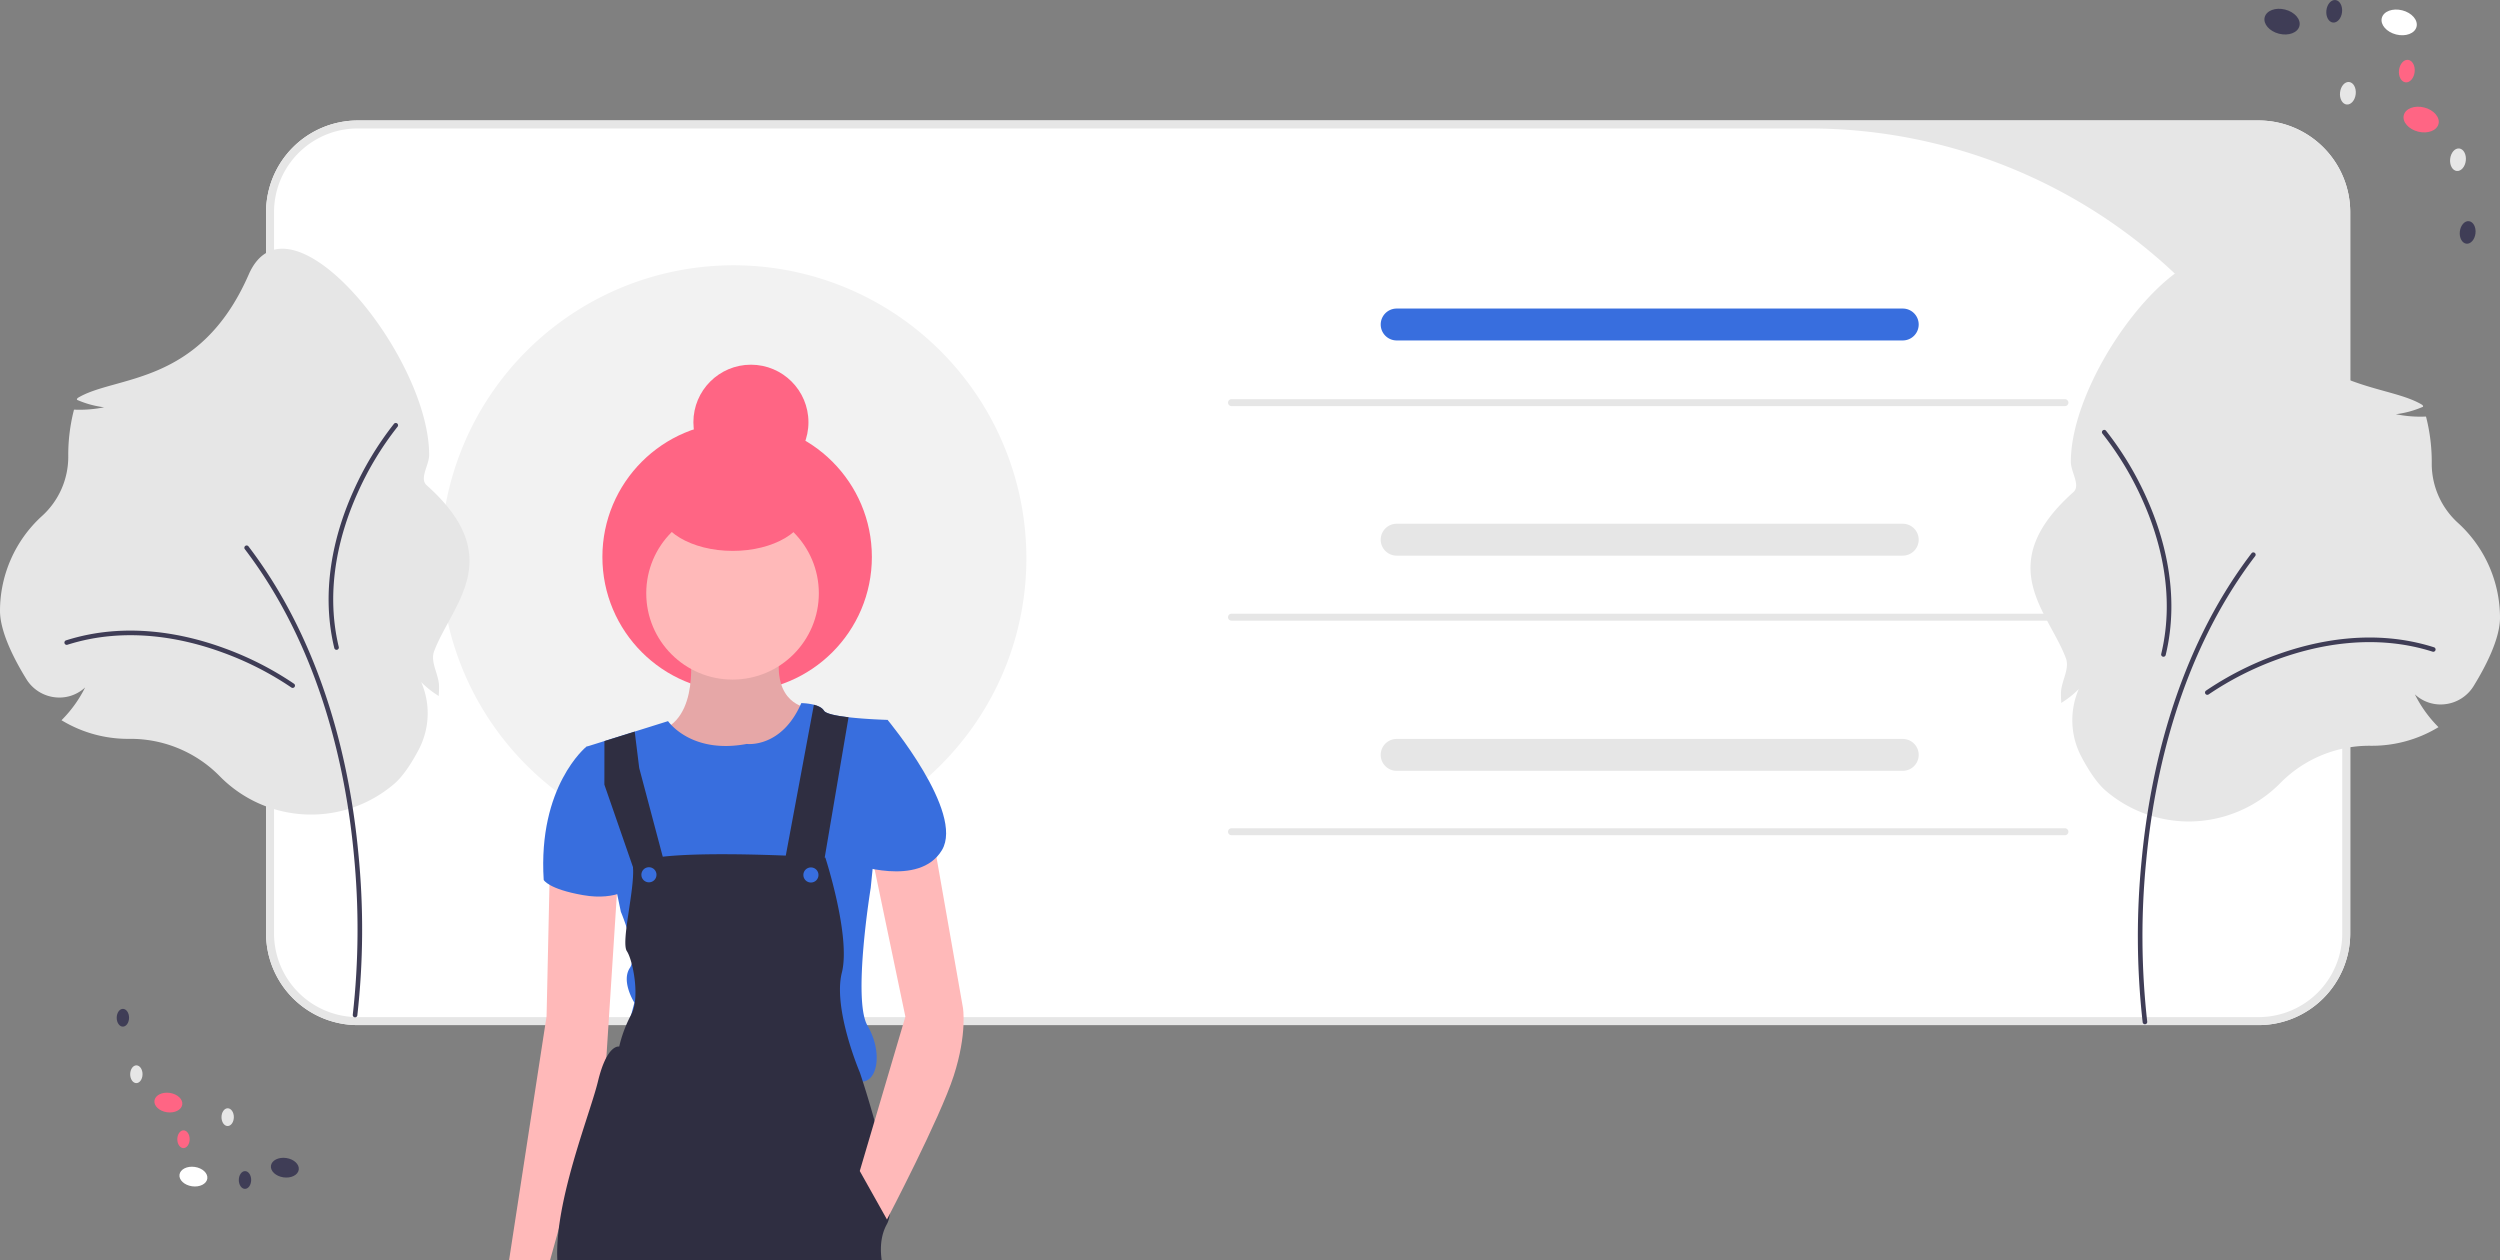 <?xml version="1.0" encoding="UTF-8" standalone="no"?>
<svg
   data-name="Layer 1"
   width="722.452"
   height="364.196"
   viewBox="0 0 722.452 364.196"
   version="1.1"
   id="svg96"
   sodipodi:docname="people7.svg"
   inkscape:version="1.2.1 (9c6d41e410, 2022-07-14)"
   xmlns:inkscape="http://www.inkscape.org/namespaces/inkscape"
   xmlns:sodipodi="http://sodipodi.sourceforge.net/DTD/sodipodi-0.dtd"
   xmlns="http://www.w3.org/2000/svg"
   xmlns:svg="http://www.w3.org/2000/svg">
  <rect x="0" y="0" width="722.452" height="364.196" fill="#808080" stroke="none"/>
  <defs
     id="defs100" />
  <sodipodi:namedview
     id="namedview98"
     pagecolor="#ffffff"
     bordercolor="#666666"
     borderopacity="1.0"
     inkscape:showpageshadow="2"
     inkscape:pageopacity="0.0"
     inkscape:pagecheckerboard="0"
     inkscape:deskcolor="#d1d1d1"
     showgrid="false"
     inkscape:zoom="1.39645"
     inkscape:cx="283.93426"
     inkscape:cy="211.24996"
     inkscape:window-width="1600"
     inkscape:window-height="831"
     inkscape:window-x="179"
     inkscape:window-y="1112"
     inkscape:window-maximized="1"
     inkscape:current-layer="svg96" />
  <path
     d="M891.457,564.133H342.148a26.516,26.516,0,0,1-26.487-26.487V329.208a26.517,26.517,0,0,1,26.487-26.487h549.309a26.517,26.517,0,0,1,26.487,26.487V537.646A26.516,26.516,0,0,1,891.457,564.133Z"
     transform="translate(-238.774 -267.902)"
     fill="#fff"
     id="path2" />
  <path
     d="M891.457,564.133H342.148a26.516,26.516,0,0,1-26.487-26.487V329.208a26.517,26.517,0,0,1,26.487-26.487h549.309a26.517,26.517,0,0,1,26.487,26.487V537.646A26.516,26.516,0,0,1,891.457,564.133ZM342.148,305.025a24.183,24.183,0,0,0-24.183,24.183V537.646a24.183,24.183,0,0,0,24.183,24.183h549.309a24.183,24.183,0,0,0,24.183-24.183V459.054A154.029,154.029,0,0,0,761.612,305.025Z"
     transform="translate(-238.774 -267.902)"
     fill="#e6e6e6"
     id="path4" />
  <ellipse
     cx="294.666"
     cy="607.921"
     rx="2.825"
     ry="4.061"
     transform="translate(-588.121 544.086) rotate(-81.722)"
     fill="#fff"
     id="ellipse6" />
  <ellipse
     cx="321.092"
     cy="605.343"
     rx="2.825"
     ry="4.061"
     transform="translate(-562.949 568.029) rotate(-81.722)"
     fill="#3f3d56"
     id="ellipse8" />
  <ellipse
     cx="287.43"
     cy="586.528"
     rx="2.825"
     ry="4.061"
     transform="translate(-573.145 518.612) rotate(-81.722)"
     fill="#ff6584"
     id="ellipse10" />
  <ellipse
     cx="278.18"
     cy="578.336"
     rx="2.567"
     ry="1.785"
     transform="translate(-541.016 584.233) rotate(-89.567)"
     fill="#e6e6e6"
     id="ellipse12" />
  <ellipse
     cx="274.286"
     cy="562.013"
     rx="2.567"
     ry="1.785"
     transform="translate(-528.559 564.141) rotate(-89.567)"
     fill="#3f3d56"
     id="ellipse14" />
  <ellipse
     cx="304.567"
     cy="590.74"
     rx="2.567"
     ry="1.785"
     transform="translate(-527.232 622.93) rotate(-89.567)"
     fill="#e6e6e6"
     id="ellipse16" />
  <ellipse
     cx="291.797"
     cy="597.115"
     rx="2.567"
     ry="1.785"
     transform="translate(-546.281 616.488) rotate(-89.567)"
     fill="#ff6584"
     id="ellipse18" />
  <ellipse
     cx="309.574"
     cy="608.9"
     rx="2.567"
     ry="1.785"
     transform="translate(-540.424 645.959) rotate(-89.567)"
     fill="#3f3d56"
     id="ellipse20" />
  <ellipse
     cx="932.083"
     cy="274.371"
     rx="3.601"
     ry="5.177"
     transform="translate(198.373 842.589) rotate(-75.779)"
     fill="#fff"
     id="ellipse22" />
  <ellipse
     cx="898.239"
     cy="274.153"
     rx="3.601"
     ry="5.177"
     transform="translate(173.054 809.618) rotate(-75.779)"
     fill="#3f3d56"
     id="ellipse24" />
  <ellipse
     cx="938.434"
     cy="302.45"
     rx="3.601"
     ry="5.177"
     transform="translate(175.945 869.926) rotate(-75.779)"
     fill="#ff6584"
     id="ellipse26" />
  <ellipse
     cx="949.079"
     cy="314.056"
     rx="3.272"
     ry="2.276"
     transform="translate(292.799 954.489) rotate(-83.624)"
     fill="#e6e6e6"
     id="ellipse28" />
  <ellipse
     cx="951.862"
     cy="335.264"
     rx="3.272"
     ry="2.276"
     transform="matrix(0.111, -0.994, 0.994, 0.111, 274.197, 976.107)"
     fill="#3f3d56"
     id="ellipse30" />
  <ellipse
     cx="917.262"
     cy="294.848"
     rx="3.272"
     ry="2.276"
     transform="translate(283.604 905.793) rotate(-83.624)"
     fill="#e6e6e6"
     id="ellipse32" />
  <ellipse
     cx="934.294"
     cy="288.45"
     rx="3.272"
     ry="2.276"
     transform="translate(305.104 917.032) rotate(-83.624)"
     fill="#ff6584"
     id="ellipse34" />
  <ellipse
     cx="913.311"
     cy="271.163"
     rx="3.272"
     ry="2.276"
     transform="translate(303.631 880.812) rotate(-83.624)"
     fill="#3f3d56"
     id="ellipse36" />
  <path
     d="M535.375,429.186a84.291,84.291,0,0,1-21.627,56.497v.012a86.56,86.56,0,0,1-6.242,6.265,83.405,83.405,0,0,1-7.025,5.7q-2.557,1.865-5.251,3.524-3.196,1.986-6.576,3.674-2.505,1.261-5.113,2.349a84.486,84.486,0,0,1-32.786,6.599,84.498,84.498,0,0,1-18.898-2.119,81.105,81.105,0,0,1-8.476-2.418c-1.071-.357-2.142-.748-3.201-1.163a83.499,83.499,0,0,1-18.138-9.731,84.618,84.618,0,1,1,133.331-69.188Z"
     transform="translate(-238.774 -267.902)"
     fill="#f2f2f2"
     id="path38" />
  <path
     d="M788.633,366.284h-146.252a4.606,4.606,0,0,1,0-9.213h146.252a4.606,4.606,0,0,1,0,9.213Z"
     transform="translate(-238.774 -267.902)"
     fill="#386ede"
     id="path40"
     style="fill:#386ede;fill-opacity:1" />
  <path
     d="M788.633,428.47h-146.252a4.606,4.606,0,0,1,0-9.213h146.252a4.606,4.606,0,0,1,0,9.213Z"
     transform="translate(-238.774 -267.902)"
     fill="#e6e6e6"
     id="path42" />
  <path
     d="M788.633,490.656h-146.252a4.606,4.606,0,0,1,0-9.213h146.252a4.606,4.606,0,0,1,0,9.213Z"
     transform="translate(-238.774 -267.902)"
     fill="#e6e6e6"
     id="path44" />
  <path
     d="M835.501,385.26H594.65a1,1,0,0,1,0-2H835.501a1,1,0,0,1,0,2Z"
     transform="translate(-238.774 -267.902)"
     fill="#e6e6e6"
     id="path74" />
  <path
     d="M835.501,447.26H594.65a1,1,0,0,1,0-2H835.501a1,1,0,0,1,0,2Z"
     transform="translate(-238.774 -267.902)"
     fill="#e6e6e6"
     id="path76" />
  <path
     d="M835.501,509.26H594.65a1,1,0,0,1,0-2H835.501a1,1,0,0,1,0,2Z"
     transform="translate(-238.774 -267.902)"
     fill="#e6e6e6"
     id="path78" />
  <path
     d="M871.35,505.296a36.998,36.998,0,0,1-24.046-8.879c-2.235-1.914-4.617-5.24-7.079-9.887a22.611,22.611,0,0,1-.717-19.52,25.945,25.945,0,0,1-4.285,3.514l-.783.521-.045-.939c-.03-.611-.045-1.22-.045-1.81,0-3.476,2.629-7.004,1.417-10.217-5.111-13.542-21.32-27.001,2.172-47.96,2.173-1.939-.73-5.815-.73-8.749,0-28.748,40.63-78.482,52.146-52.136,14.201,32.492,38.669,29.017,49.508,35.728l.157.475-.463.187a27.945,27.945,0,0,1-7.425,1.975,35.407,35.407,0,0,0,8.279.694l.431-.015.105.419a52.374,52.374,0,0,1,1.555,12.674l-.002.462a23.093,23.093,0,0,0,7.628,17.219A37.084,37.084,0,0,1,961.226,446.416c0,6.094-4.142,14.094-7.617,19.732a11.158,11.158,0,0,1-8.191,5.247,10.897,10.897,0,0,1-8.794-2.841,36.036,36.036,0,0,0,6.355,8.997l.474.489-.589.343a36.971,36.971,0,0,1-18.638,5.033l-.383-.001a36.091,36.091,0,0,0-25.891,10.568A37.279,37.279,0,0,1,871.35,505.296Z"
     transform="translate(-238.774 -267.902)"
     fill="#e6e6e6"
     id="path80" />
  <path
     d="M858.62,563.89a.665.665,0,0,1-.658-.572,222.787,222.787,0,0,1-.31-46.711c2.297-24.512,9.672-59.817,31.766-88.813a.665.665,0,1,1,1.059.807c-21.903,28.745-29.219,63.792-31.5,88.131a221.28,221.28,0,0,0,.303,46.399.666.666,0,0,1-.66.759Z"
     transform="translate(-238.774 -267.902)"
     fill="#3f3d56"
     id="path82" />
  <path
     d="M876.65,468.695a.665.665,0,0,1-.392-1.204,91.709,91.709,0,0,1,20.246-10.306c11.17-4.089,28.156-7.797,45.643-2.231a.665.665,0,1,1-.404,1.268c-17.128-5.451-33.807-1.805-44.782,2.213a90.203,90.203,0,0,0-19.921,10.133A.663.663,0,0,1,876.65,468.695Z"
     transform="translate(-238.774 -267.902)"
     fill="#3f3d56"
     id="path84" />
  <path
     d="M846.196,392.845a.665.665,0,0,1,1.172-.477,91.71,91.71,0,0,1,11.738,19.451c4.883,10.847,9.804,27.522,5.513,45.364a.665.665,0,1,1-1.294-.311c4.203-17.477-.634-33.849-5.432-44.506A90.203,90.203,0,0,0,846.351,393.225.663.663,0,0,1,846.196,392.845Z"
     transform="translate(-238.774 -267.902)"
     fill="#3f3d56"
     id="path86" />
  <path
     d="M302.048,491.984A36.091,36.091,0,0,0,276.157,481.416l-.383.001A36.971,36.971,0,0,1,257.136,476.384l-.589-.343.474-.489a36.036,36.036,0,0,0,6.355-8.997,10.897,10.897,0,0,1-8.794,2.841,11.158,11.158,0,0,1-8.191-5.247c-3.475-5.638-7.617-13.638-7.617-19.732a37.084,37.084,0,0,1,12.099-27.364,23.093,23.093,0,0,0,7.628-17.219l-.002-.462a52.374,52.374,0,0,1,1.555-12.674l.105-.419.431.015a35.406,35.406,0,0,0,8.279-.694,27.945,27.945,0,0,1-7.425-1.975l-.463-.187.157-.475c10.839-6.711,35.306-3.236,49.508-35.728,11.515-26.347,52.146,23.388,52.146,52.136,0,2.933-2.903,6.81-.73,8.749,23.493,20.959,7.283,34.417,2.172,47.959-1.213,3.213,1.417,6.74,1.417,10.217,0,.59-.015,1.199-.045,1.81l-.045.939-.783-.521a25.944,25.944,0,0,1-4.285-3.514,22.611,22.611,0,0,1-.717,19.52c-2.462,4.647-4.844,7.973-7.079,9.887a36.963,36.963,0,0,1-50.648-2.433Z"
     transform="translate(-238.774 -267.902)"
     fill="#e6e6e6"
     id="path88" />
  <path
     d="M341.38,561.891a.665.665,0,0,0,.658-.572,222.787,222.787,0,0,0,.31-46.711c-2.297-24.512-9.672-59.817-31.766-88.813a.665.665,0,1,0-1.059.807c21.903,28.745,29.219,63.792,31.5,88.131a221.28,221.28,0,0,1-.303,46.399.666.666,0,0,0,.66.759Z"
     transform="translate(-238.774 -267.902)"
     fill="#3f3d56"
     id="path90" />
  <path
     d="M323.35,466.696a.665.665,0,0,0,.392-1.204,91.709,91.709,0,0,0-20.246-10.306c-11.17-4.089-28.156-7.797-45.643-2.231a.665.665,0,1,0,.404,1.268c17.128-5.451,33.807-1.805,44.782,2.213a90.203,90.203,0,0,1,19.921,10.133A.663.663,0,0,0,323.35,466.696Z"
     transform="translate(-238.774 -267.902)"
     fill="#3f3d56"
     id="path92" />
  <path
     d="M353.804,390.846a.665.665,0,0,0-1.172-.477,91.71,91.71,0,0,0-11.738,19.451c-4.883,10.847-9.804,27.522-5.513,45.364a.665.665,0,1,0,1.294-.311c-4.203-17.477.634-33.849,5.432-44.506A90.202,90.202,0,0,1,353.649,391.226.663.663,0,0,0,353.804,390.846Z"
     transform="translate(-238.774 -267.902)"
     fill="#3f3d56"
     id="path94" />
  <g
     id="g4753"
     transform="matrix(0.695,0,0,0.695,-346.533,105.391)"
     style="stroke-width:1.439">
    <ellipse
       cx="931.913"
       cy="801.524"
       rx="17.342"
       ry="138"
       transform="rotate(-89.93,853.836,804.63)"
       opacity="0.1"
       id="ellipse4405"
       style="stroke-width:1.726" />
    <path
       d="m 869.451,723.018 3.098,40.921 c 0,0 -22.711,40.26 1.211,39.66 23.922,-0.6 25.813,-3.116 25.813,-3.116 l 0.015,-12.59 0.033,-27.068 -6.874,-41.555 z"
       transform="translate(-81.087,-74.975)"
       fill="#2f2e41"
       id="path4407"
       style="stroke-width:1.726" />
    <path
       d="m 964.493,733.205 c 0,0 5.645,17.003 1.225,28.329 -4.42,11.326 -6.341,37.762 -3.194,38.396 3.147,0.633 18.251,3.799 18.251,3.799 0,0 36.496,12.634 52.239,7.618 15.744,-5.017 13.235,-12.574 13.235,-12.574 0,0 -3.764,-10.706 -15.724,-11.35 -11.96,-0.644 -39.603,-46.002 -40.22,-56.074 -0.617,-10.073 -25.812,1.857 -25.812,1.857 z"
       transform="translate(-81.087,-74.975)"
       fill="#2f2e41"
       id="path4409"
       style="stroke-width:1.726" />
    <circle
       cx="805.107"
       cy="79.94"
       r="56.025"
       fill="#ff6584"
       id="circle4411"
       style="stroke-width:1.726" />
    <path
       d="m 866.321,191.087 c 0,0 5.002,27.704 -10.115,35.24 -15.117,7.536 28.301,22.067 28.301,22.067 l 18.891,-5.013 11.992,-25.795 c 0,0 -15.106,-1.277 -11.302,-23.935 z"
       transform="translate(-81.087,-74.975)"
       fill="#ffb9b9"
       id="path4413"
       style="stroke-width:1.726" />
    <path
       d="m 866.321,191.087 c 0,0 5.002,27.704 -10.115,35.24 -15.117,7.536 28.301,22.067 28.301,22.067 l 18.891,-5.013 11.992,-25.795 c 0,0 -15.106,-1.277 -11.302,-23.935 z"
       transform="translate(-81.087,-74.975)"
       opacity="0.1"
       id="path4415"
       style="stroke-width:1.726" />
    <path
       d="m 808.292,285.441 -1.332,60.43 -15.863,103.219 c 0,0 0.564,53.508 16.928,56.676 16.363,3.167 0.07,-57.284 0.07,-57.284 l 23.73,-85.419 4.792,-74.439 z"
       transform="translate(-81.087,-74.975)"
       fill="#ffb9b9"
       id="path4417"
       style="stroke-width:1.726" />
    <circle
       cx="803.2"
       cy="95.045"
       r="35.881"
       fill="#ffb9b9"
       id="circle4419"
       style="stroke-width:1.726" />
    <path
       d="m 940.409,349.811 c 6.282,10.709 4.378,23.297 -2.546,23.288 -6.924,-0.008 -100.077,-11.453 -100.077,-11.453 l 5.692,-21.396 c 0,0 -5.655,-8.82 -1.871,-14.481 3.784,-5.661 -3.749,-23.296 -3.749,-23.296 l -14.395,-68.633 7.557,-2.37 12.588,-3.944 13.861,-4.346 c 0,0 9.426,13.86 32.722,9.482 0,0 14.476,1.906 22.683,-16.969 a 24.034,24.034 0 0 1 5.243,0.667 c 1.743,0.455 3.436,1.219 4.196,2.492 0.76,1.266 5.184,2.134 10.207,2.713 7.459,0.859 16.227,1.096 16.227,1.096 l -7.009,69.866 c 0,0 -7.611,46.574 -1.329,57.283 z"
       transform="translate(-81.087,-74.975)"
       fill="#386ede"
       id="path4421"
       style="stroke-width:1.726" />
    <path
       d="m 828.499,233.847 -5.036,-0.006 c 0,0 -20.164,16.342 -17.693,55.374 0,0 1.884,3.779 16.359,6.315 14.475,2.536 20.778,-3.752 20.778,-3.752 z"
       transform="translate(-81.087,-74.975)"
       fill="#386ede"
       id="path4423"
       style="stroke-width:1.726" />
    <path
       d="m 922.868,279.915 c 0,0 -80.57,-5.134 -79.952,4.309 0.618,9.443 -5.073,30.839 -2.56,34.619 2.513,3.78 5.56,19.272 1.815,26.317 A 54.701,54.701 0 0 0 837.16,358.498 c 0,0 -5.034,-1.265 -8.831,14.468 -3.796,15.733 -22.736,61.034 -15.211,84.335 7.526,23.301 31.896,171.892 31.896,171.892 l 16.248,97.592 c 0,0 27.062,5.069 36.517,-4.992 l -8.674,-114.58 -6.143,-124.648 c 0,0 42.03,120.915 48.32,124.7 l 25.653,128.449 c 0,0 28.945,10.107 39.037,-6.248 L 984.126,635.657 c 0,0 -6.902,-18.264 -4.373,-27.703 2.529,-9.439 -4.387,-16.372 -4.387,-16.372 l -25.648,-132.856 c 0,0 -7.536,-15.117 -1.227,-26.441 6.309,-11.323 -11.254,-62.964 -11.254,-62.964 0,0 -11.299,-26.453 -7.503,-41.556 3.795,-15.103 -6.866,-47.85 -6.866,-47.85 z"
       transform="translate(-81.087,-74.975)"
       fill="#2f2e41"
       id="path4425"
       style="stroke-width:1.726" />
    <path
       d="m 967.573,271.156 12.504,71.149 c 0,0 1.875,10.704 -3.811,28.323 -5.687,17.619 -27.771,59.769 -27.771,59.769 l -11.306,-20.158 18.963,-64.186 -15.646,-74.93 z"
       transform="translate(-81.087,-74.975)"
       fill="#ffb9b9"
       id="path4427"
       style="stroke-width:1.726" />
    <polygon
       points="762.521,152.551 764.397,167.705 774.423,205.487 762.695,211.472 749.91,174.612 749.932,156.495 "
       fill="#2f2e41"
       id="polygon4429"
       style="stroke-width:1.726" />
    <path
       d="m 932.519,221.566 -10.284,60.552 -16.367,-0.02 12.248,-65.736 c 1.743,0.455 3.436,1.219 4.196,2.492 0.76,1.266 5.184,2.134 10.207,2.713 z"
       transform="translate(-81.087,-74.975)"
       fill="#2f2e41"
       id="path4431"
       style="stroke-width:1.726" />
    <path
       d="m 941.188,226.43 7.559,-3.768 c 0,0 32.058,38.438 22.596,54.164 -9.462,15.726 -37.147,5.62 -37.147,5.62 z"
       transform="translate(-81.087,-74.975)"
       fill="#386ede"
       id="path4433"
       style="stroke-width:1.726" />
    <circle
       cx="810.84"
       cy="23.921"
       r="23.921"
       fill="#ff6584"
       id="circle4435"
       style="stroke-width:1.726" />
    <ellipse
       cx="884.331"
       cy="134.139"
       rx="18.255"
       ry="30.845"
       transform="rotate(-89.93,806.254,137.244)"
       fill="#ff6584"
       id="ellipse4437"
       style="stroke-width:1.726" />
    <circle
       cx="768.435"
       cy="212.09"
       r="3.147"
       fill="#386ede"
       id="circle4439"
       style="stroke-width:1.726" />
    <circle
       cx="835.791"
       cy="212.172"
       r="3.147"
       fill="#386ede"
       id="circle4441"
       style="stroke-width:1.726" />
  </g>
</svg>
